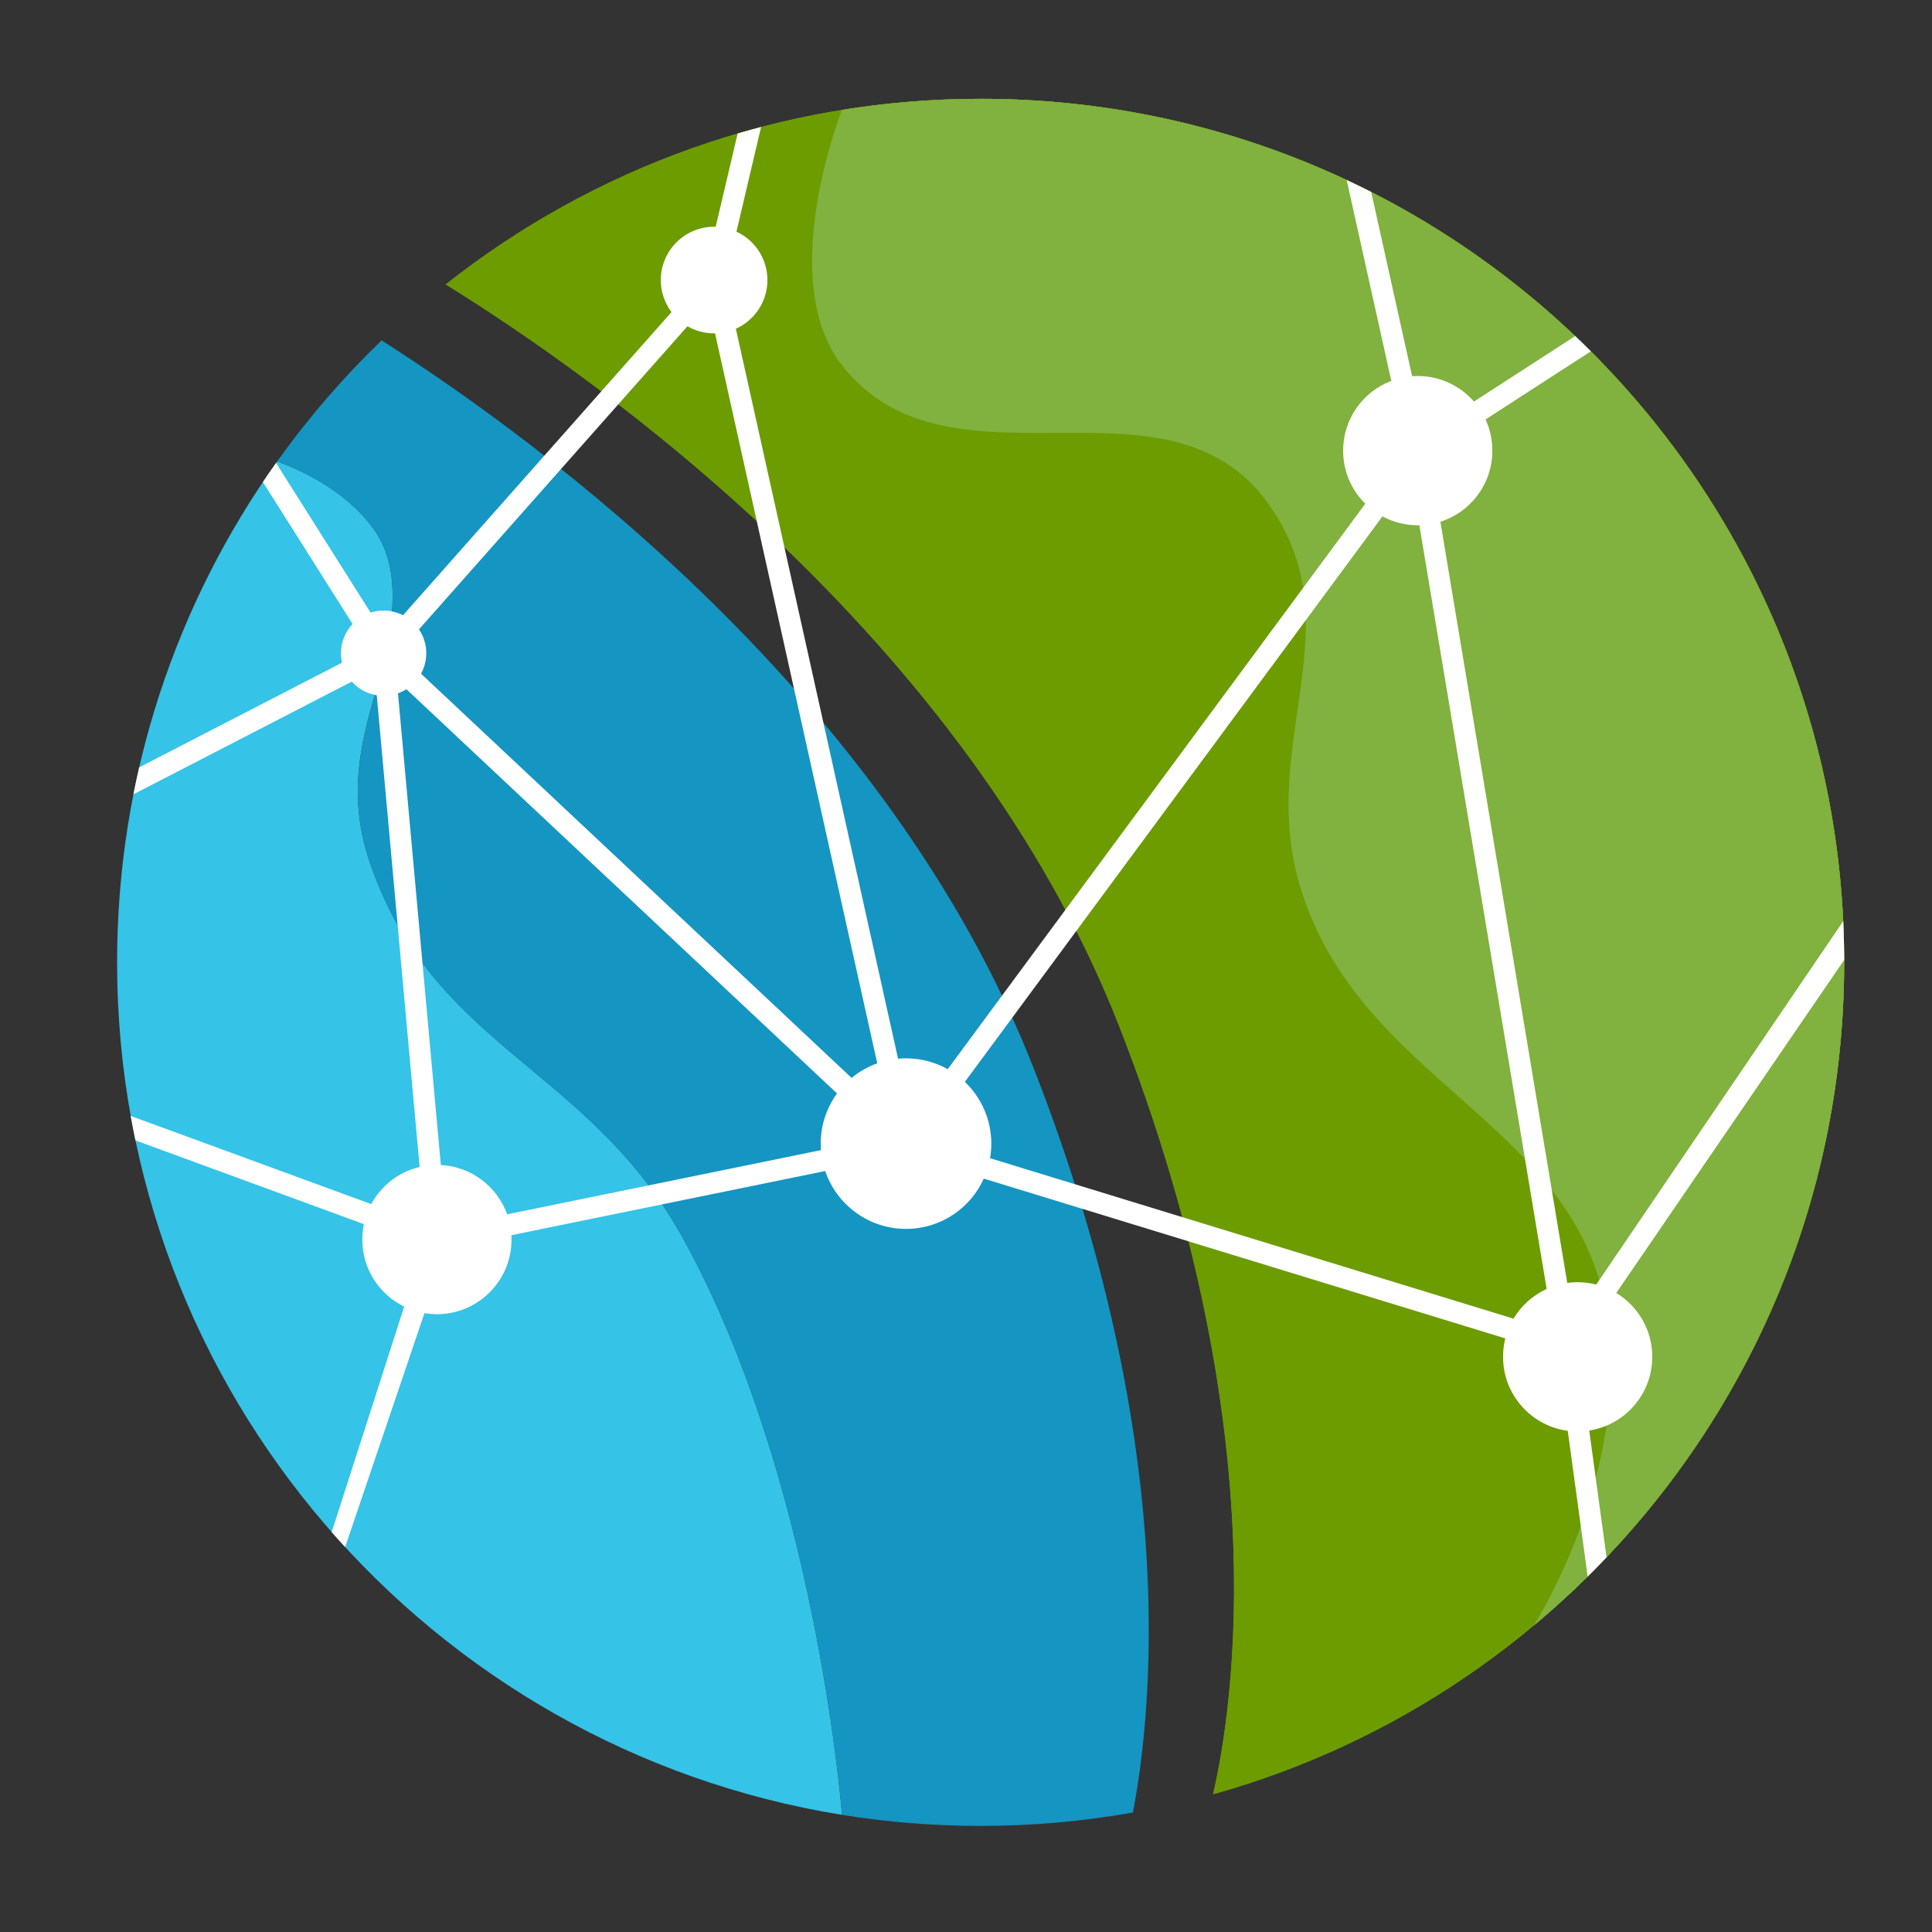 <svg width="66" height="66" viewBox="0 0 66 66" fill="none" xmlns="http://www.w3.org/2000/svg">
<rect x="0" y="0" width="66" height="66" fill="#333333" stroke="none"/>
<path fill-rule="evenodd" clip-rule="evenodd" d="M41.44 61.295C53.876 57.828 63 46.417 63 32.876C63 16.584 49.792 3.376 33.5 3.376C26.599 3.376 20.251 5.746 15.226 9.716C20.288 12.848 33.038 21.78 38.235 35.061C43.563 48.679 42.154 58.206 41.44 61.295Z" fill="#6C9C00"/>
<path fill-rule="evenodd" clip-rule="evenodd" d="M9.469 15.761C6.026 20.588 4 26.495 4 32.876C4 47.556 14.723 59.732 28.764 61.998C28.729 61.551 27.814 50.454 23.36 42.35C21.87 39.638 19.959 38.045 18.114 36.507C15.92 34.678 13.82 32.928 12.637 29.467C11.843 27.142 12.353 25.326 12.837 23.602C13.337 21.821 13.858 19.623 12.786 18.102C11.648 16.487 9.614 15.827 9.469 15.761Z" fill="#35C3E7"/>
<path d="M38.702 61.919C39.419 58.162 40.237 49.081 35.321 36.518C30.357 23.831 18.5 15.112 13.036 11.628C11.725 12.891 10.53 14.275 9.469 15.761C9.482 15.767 9.508 15.777 9.546 15.792C9.956 15.947 11.746 16.625 12.786 18.102C13.858 19.623 13.337 21.821 12.837 23.602C12.353 25.326 11.843 27.142 12.637 29.467C13.82 32.928 15.92 34.678 18.114 36.507C19.958 38.045 21.87 39.638 23.36 42.35C27.814 50.454 28.729 61.551 28.764 61.998C30.306 62.247 31.888 62.376 33.5 62.376C35.275 62.376 37.013 62.219 38.702 61.919Z" fill="#1595C2"/>
<path fill-rule="evenodd" clip-rule="evenodd" d="M52.414 55.516C58.884 50.104 63 41.971 63 32.876C63 16.584 49.792 3.376 33.5 3.376C31.886 3.376 30.303 3.506 28.76 3.755C28.635 4.077 26.529 9.629 28.765 12.481C30.596 14.815 33.338 14.801 36.062 14.787C38.832 14.773 41.582 14.76 43.333 17.215C45.003 19.557 44.673 21.847 44.323 24.27C44.048 26.176 43.762 28.165 44.426 30.327C45.417 33.552 47.637 35.521 49.79 37.431C52.27 39.63 54.661 41.752 54.988 45.623C55.423 50.782 52.438 55.456 52.438 55.456L52.414 55.516Z" fill="#81B13E"/>
<path fill-rule="evenodd" clip-rule="evenodd" d="M41.44 61.295C53.876 57.828 63 46.417 63 32.876C63 16.584 49.792 3.376 33.5 3.376C26.599 3.376 20.251 5.746 15.226 9.716C20.288 12.848 33.038 21.78 38.235 35.061C43.563 48.679 42.154 58.206 41.44 61.295Z" fill="#6C9C00"/>
<path fill-rule="evenodd" clip-rule="evenodd" d="M52.414 55.516C58.884 50.104 63 41.971 63 32.876C63 16.584 49.792 3.376 33.5 3.376C31.886 3.376 30.303 3.506 28.76 3.755C28.635 4.077 26.529 9.629 28.765 12.481C30.596 14.815 33.338 14.801 36.062 14.787C38.832 14.773 41.582 14.76 43.333 17.215C45.003 19.557 44.673 21.847 44.323 24.27C44.048 26.176 43.762 28.165 44.426 30.327C45.417 33.552 47.637 35.521 49.79 37.431C52.27 39.63 54.661 41.752 54.988 45.623C55.422 50.782 52.438 55.456 52.438 55.456L52.414 55.516Z" fill="#81B13E"/>
<path fill-rule="evenodd" clip-rule="evenodd" d="M22.574 9.567C22.574 8.562 23.389 7.746 24.395 7.746C24.413 7.746 24.431 7.747 24.449 7.747L25.199 4.56C25.464 4.482 25.731 4.408 26 4.338L25.158 7.914C25.783 8.202 26.216 8.834 26.216 9.567C26.216 10.309 25.773 10.946 25.138 11.23L30.679 36.166C30.768 36.158 30.859 36.154 30.951 36.154C31.468 36.154 31.954 36.289 32.375 36.525L46.64 17.208C46.172 16.746 45.883 16.104 45.883 15.395C45.883 14.305 46.567 13.374 47.529 13.01L46.005 6.15C46.286 6.282 46.565 6.418 46.842 6.558L48.24 12.852C48.303 12.848 48.367 12.845 48.432 12.845C49.198 12.845 49.885 13.183 50.353 13.718L53.81 11.481C53.991 11.652 54.169 11.826 54.345 12.002L50.749 14.329C50.898 14.653 50.981 15.014 50.981 15.395C50.981 16.533 50.236 17.497 49.206 17.824L53.54 43.826C53.656 43.81 53.775 43.802 53.895 43.802C54.114 43.802 54.327 43.83 54.53 43.882L62.967 31.468C62.977 31.692 62.986 31.916 62.991 32.142C62.996 32.358 62.999 32.575 63 32.793L55.215 44.17C55.952 44.617 56.444 45.427 56.444 46.351C56.444 47.624 55.511 48.68 54.291 48.87L54.882 53.2C54.67 53.423 54.455 53.642 54.237 53.858L53.557 48.879C52.309 48.713 51.346 47.645 51.346 46.351C51.346 46.134 51.373 45.923 51.424 45.722L33.608 40.263C33.152 41.276 32.134 41.981 30.951 41.981C29.669 41.981 28.581 41.153 28.191 40.004L17.471 42.196C17.474 42.245 17.475 42.295 17.475 42.345C17.475 43.753 16.334 44.895 14.926 44.895C14.781 44.895 14.639 44.882 14.5 44.859L11.791 52.85C11.636 52.682 11.482 52.511 11.331 52.339L13.807 44.636C12.96 44.222 12.377 43.352 12.377 42.345C12.377 42.164 12.395 41.988 12.431 41.818L4.627 38.957C4.569 38.68 4.515 38.401 4.465 38.122L12.682 41.134C13.022 40.505 13.62 40.034 14.335 39.865L12.87 23.752C12.534 23.698 12.236 23.528 12.018 23.285L4.558 27.135C4.619 26.826 4.685 26.519 4.755 26.214L11.684 22.638C11.661 22.534 11.648 22.425 11.648 22.314C11.648 21.928 11.799 21.577 12.044 21.316L8.981 16.467C9.128 16.248 9.278 16.03 9.431 15.815L12.659 20.927C12.8 20.882 12.95 20.858 13.105 20.858C13.344 20.858 13.569 20.915 13.768 21.017L22.939 10.662C22.71 10.357 22.574 9.978 22.574 9.567ZM52.836 44.032L48.488 17.943L48.464 17.944L48.442 17.944L48.432 17.944C47.996 17.944 47.585 17.834 47.226 17.641L32.961 36.958C33.517 37.489 33.864 38.238 33.864 39.067C33.864 39.237 33.85 39.404 33.822 39.566L51.704 45.047C51.969 44.604 52.364 44.248 52.836 44.032ZM29.968 36.324C29.646 36.439 29.35 36.609 29.092 36.823L14.383 23.014C14.497 22.807 14.562 22.568 14.562 22.314C14.562 22.012 14.47 21.732 14.313 21.5L23.485 11.145C23.752 11.3 24.063 11.388 24.395 11.388C24.406 11.388 24.416 11.388 24.427 11.388L29.968 36.324ZM28.594 37.354C28.244 37.835 28.037 38.427 28.037 39.067C28.037 39.142 28.04 39.216 28.045 39.29L17.326 41.483C16.986 40.539 16.107 39.853 15.06 39.799L13.595 23.686C13.697 23.65 13.794 23.602 13.884 23.545L28.594 37.354Z" fill="white"/>
</svg>
